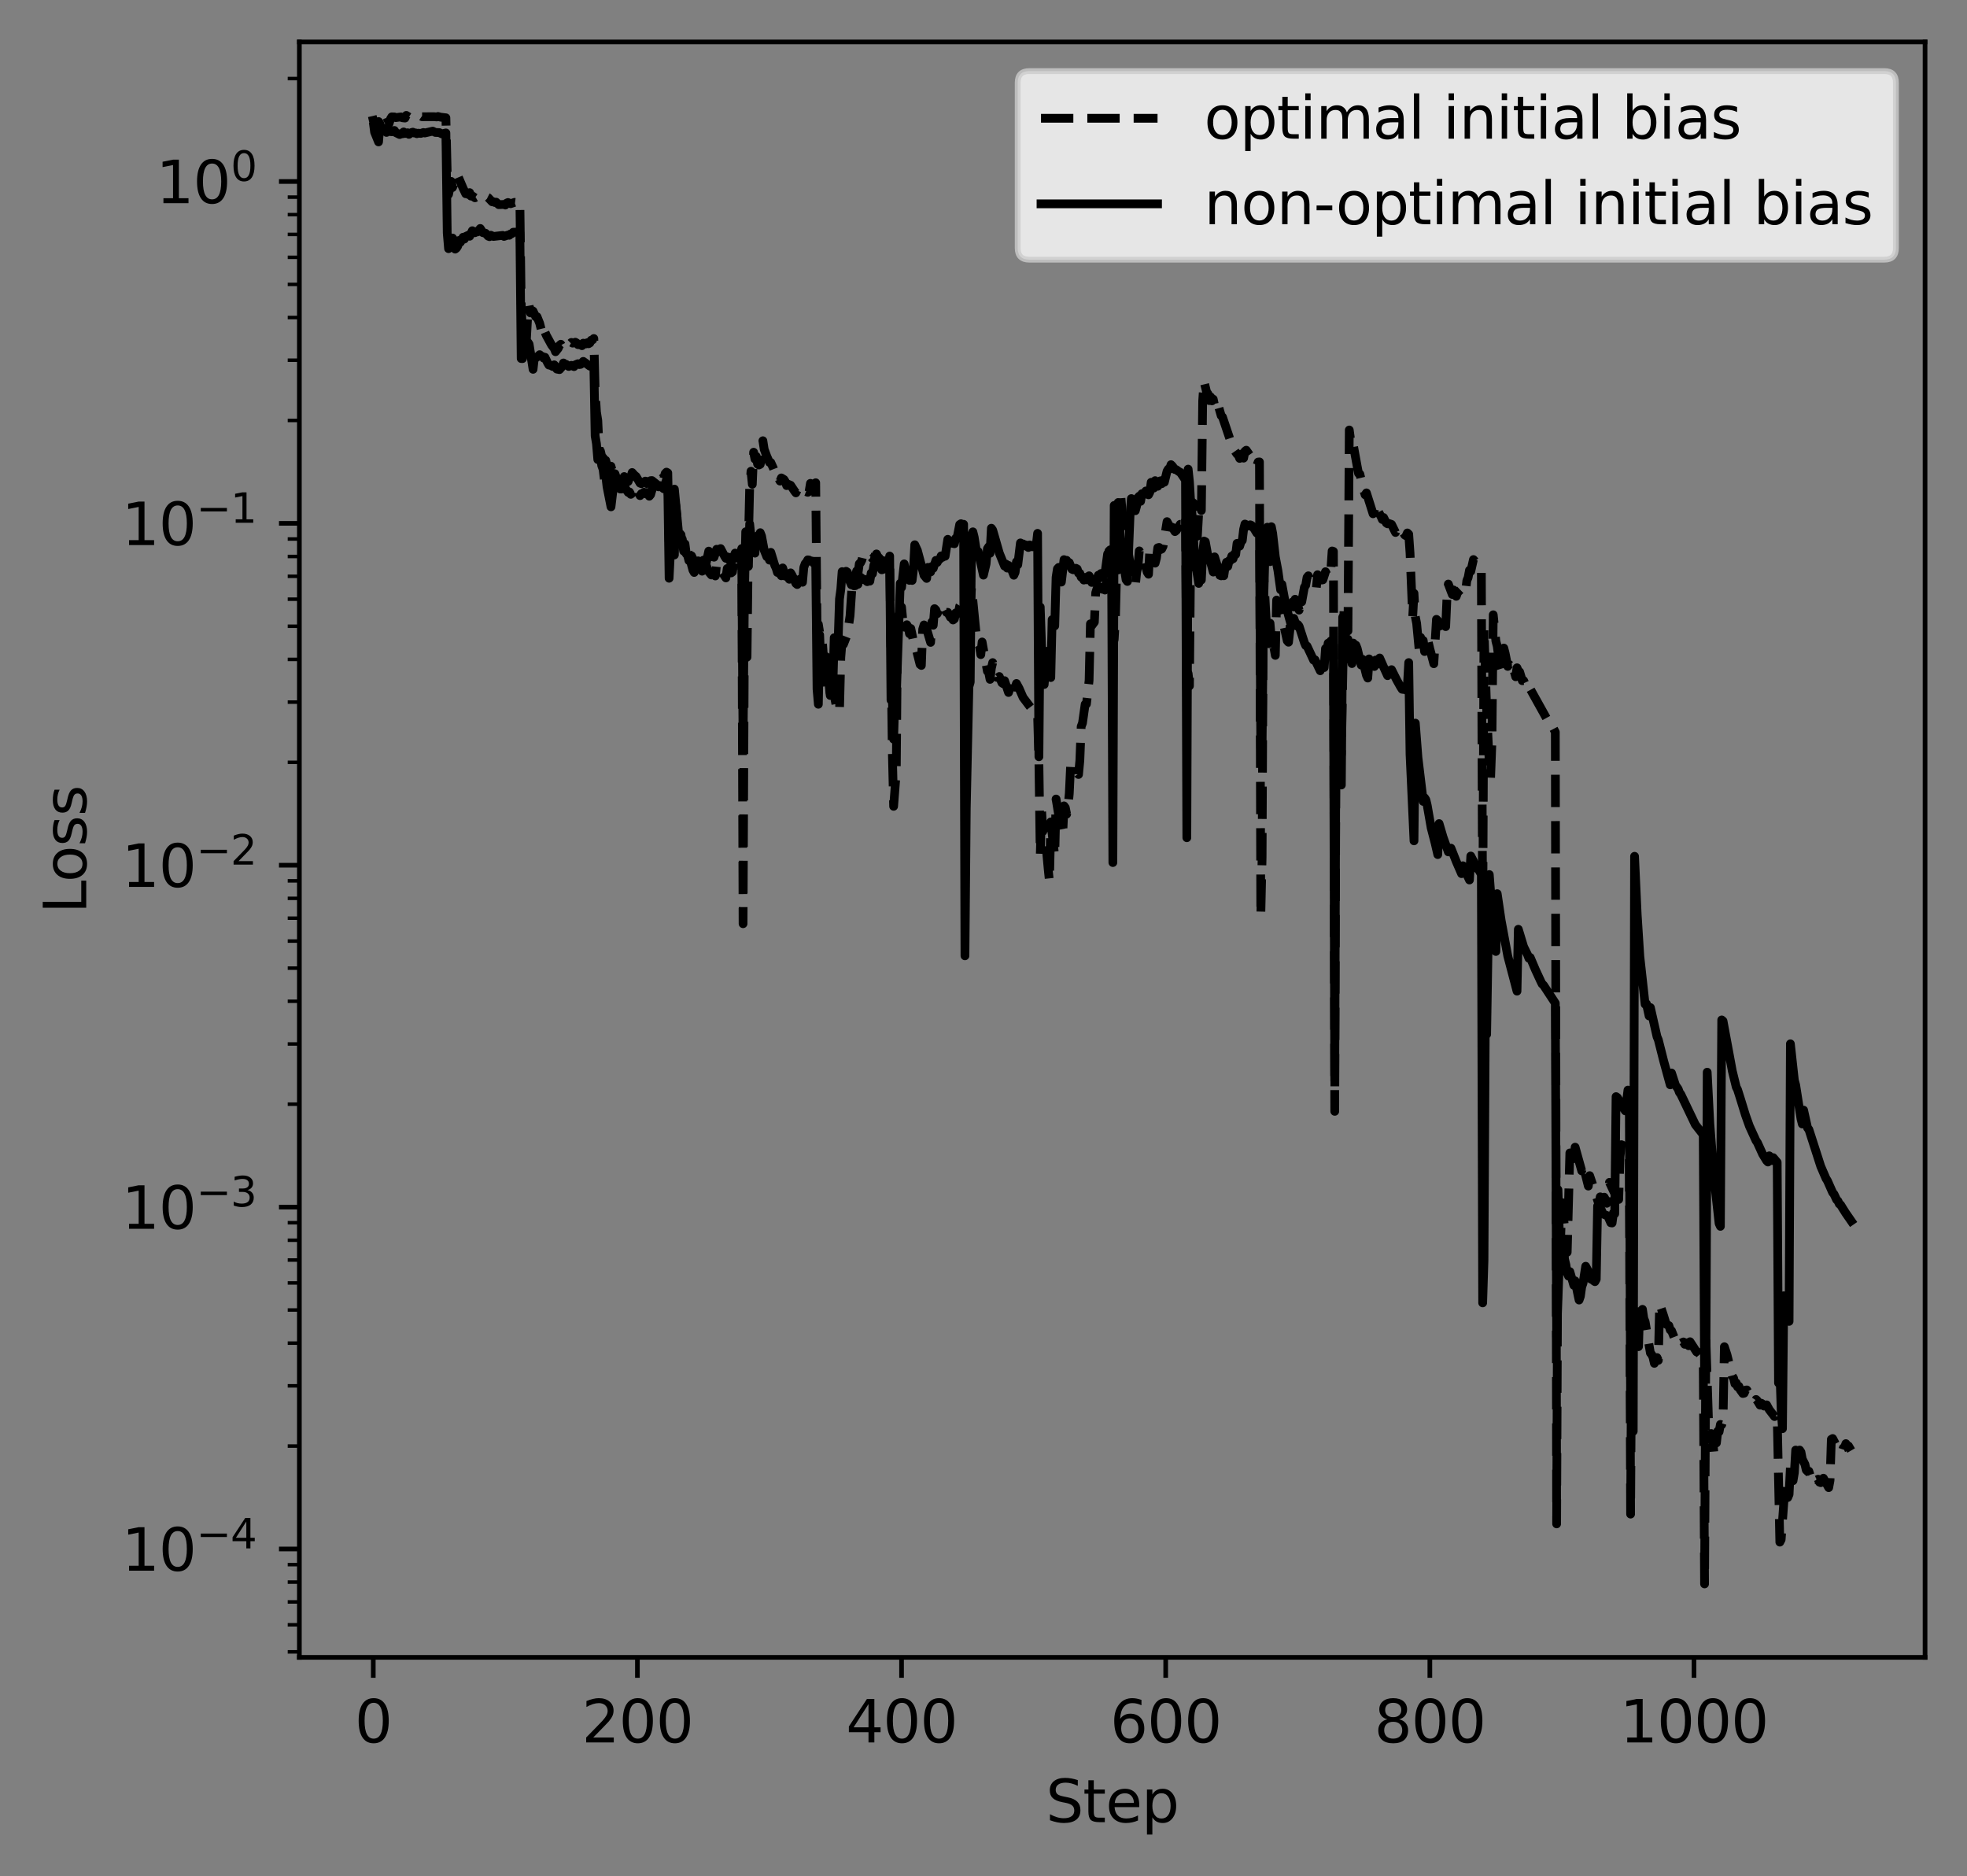 <?xml version="1.0" encoding="utf-8" standalone="no"?>
<!DOCTYPE svg PUBLIC "-//W3C//DTD SVG 1.1//EN"
  "http://www.w3.org/Graphics/SVG/1.1/DTD/svg11.dtd">
<svg xmlns:xlink="http://www.w3.org/1999/xlink" width="337.578pt" height="321.956pt" viewBox="0 0 337.578 321.956" xmlns="http://www.w3.org/2000/svg" version="1.1">
 <rect x="0" y="0" width="337.578" height="321.956" fill="#808080" stroke="none"/>
 <defs>
  <style type="text/css">*{stroke-linejoin: round; stroke-linecap: butt}</style>
 </defs>
 <g id="figure_1">
  <g id="patch_1">
   <path d="M 0 321.956 
L 337.578 321.956 
L 337.578 0 
L 0 0 
L 0 321.956 
z
" style="fill: none"/>
  </g>
  <g id="axes_1">
   <g id="patch_2">
    <path d="M 51.378 284.4 
L 330.378 284.4 
L 330.378 7.2 
L 51.378 7.2 
L 51.378 284.4 
z
" style="fill: none"/>
   </g>
   <g id="matplotlib.axis_1">
    <g id="xtick_1">
     <g id="line2d_1">
      <defs>
       <path id="m4191c66d26" d="M 0 0 
L 0 3.5 
" style="stroke: #000000; stroke-width: 0.8"/>
      </defs>
      <g>
       <use xlink:href="#m4191c66d26" x="64.06" y="284.4" style="stroke: #000000; stroke-width: 0.8"/>
      </g>
     </g>
     <g id="text_1">
      <!-- 0 -->
      <g transform="translate(60.879 298.998) scale(0.1 -0.1)">
       <defs>
        <path id="DejaVuSans-30" d="M 2034 4250 
Q 1547 4250 1301 3770 
Q 1056 3291 1056 2328 
Q 1056 1369 1301 889 
Q 1547 409 2034 409 
Q 2525 409 2770 889 
Q 3016 1369 3016 2328 
Q 3016 3291 2770 3770 
Q 2525 4250 2034 4250 
z
M 2034 4750 
Q 2819 4750 3233 4129 
Q 3647 3509 3647 2328 
Q 3647 1150 3233 529 
Q 2819 -91 2034 -91 
Q 1250 -91 836 529 
Q 422 1150 422 2328 
Q 422 3509 836 4129 
Q 1250 4750 2034 4750 
z
" transform="scale(0.016)"/>
       </defs>
       <use xlink:href="#DejaVuSans-30"/>
      </g>
     </g>
    </g>
    <g id="xtick_2">
     <g id="line2d_2">
      <g>
       <use xlink:href="#m4191c66d26" x="109.393" y="284.4" style="stroke: #000000; stroke-width: 0.8"/>
      </g>
     </g>
     <g id="text_2">
      <!-- 200 -->
      <g transform="translate(99.849 298.998) scale(0.1 -0.1)">
       <defs>
        <path id="DejaVuSans-32" d="M 1228 531 
L 3431 531 
L 3431 0 
L 469 0 
L 469 531 
Q 828 903 1448 1529 
Q 2069 2156 2228 2338 
Q 2531 2678 2651 2914 
Q 2772 3150 2772 3378 
Q 2772 3750 2511 3984 
Q 2250 4219 1831 4219 
Q 1534 4219 1204 4116 
Q 875 4013 500 3803 
L 500 4441 
Q 881 4594 1212 4672 
Q 1544 4750 1819 4750 
Q 2544 4750 2975 4387 
Q 3406 4025 3406 3419 
Q 3406 3131 3298 2873 
Q 3191 2616 2906 2266 
Q 2828 2175 2409 1742 
Q 1991 1309 1228 531 
z
" transform="scale(0.016)"/>
       </defs>
       <use xlink:href="#DejaVuSans-32"/>
       <use xlink:href="#DejaVuSans-30" x="63.623"/>
       <use xlink:href="#DejaVuSans-30" x="127.246"/>
      </g>
     </g>
    </g>
    <g id="xtick_3">
     <g id="line2d_3">
      <g>
       <use xlink:href="#m4191c66d26" x="154.725" y="284.4" style="stroke: #000000; stroke-width: 0.8"/>
      </g>
     </g>
     <g id="text_3">
      <!-- 400 -->
      <g transform="translate(145.182 298.998) scale(0.1 -0.1)">
       <defs>
        <path id="DejaVuSans-34" d="M 2419 4116 
L 825 1625 
L 2419 1625 
L 2419 4116 
z
M 2253 4666 
L 3047 4666 
L 3047 1625 
L 3713 1625 
L 3713 1100 
L 3047 1100 
L 3047 0 
L 2419 0 
L 2419 1100 
L 313 1100 
L 313 1709 
L 2253 4666 
z
" transform="scale(0.016)"/>
       </defs>
       <use xlink:href="#DejaVuSans-34"/>
       <use xlink:href="#DejaVuSans-30" x="63.623"/>
       <use xlink:href="#DejaVuSans-30" x="127.246"/>
      </g>
     </g>
    </g>
    <g id="xtick_4">
     <g id="line2d_4">
      <g>
       <use xlink:href="#m4191c66d26" x="200.058" y="284.4" style="stroke: #000000; stroke-width: 0.8"/>
      </g>
     </g>
     <g id="text_4">
      <!-- 600 -->
      <g transform="translate(190.514 298.998) scale(0.1 -0.1)">
       <defs>
        <path id="DejaVuSans-36" d="M 2113 2584 
Q 1688 2584 1439 2293 
Q 1191 2003 1191 1497 
Q 1191 994 1439 701 
Q 1688 409 2113 409 
Q 2538 409 2786 701 
Q 3034 994 3034 1497 
Q 3034 2003 2786 2293 
Q 2538 2584 2113 2584 
z
M 3366 4563 
L 3366 3988 
Q 3128 4100 2886 4159 
Q 2644 4219 2406 4219 
Q 1781 4219 1451 3797 
Q 1122 3375 1075 2522 
Q 1259 2794 1537 2939 
Q 1816 3084 2150 3084 
Q 2853 3084 3261 2657 
Q 3669 2231 3669 1497 
Q 3669 778 3244 343 
Q 2819 -91 2113 -91 
Q 1303 -91 875 529 
Q 447 1150 447 2328 
Q 447 3434 972 4092 
Q 1497 4750 2381 4750 
Q 2619 4750 2861 4703 
Q 3103 4656 3366 4563 
z
" transform="scale(0.016)"/>
       </defs>
       <use xlink:href="#DejaVuSans-36"/>
       <use xlink:href="#DejaVuSans-30" x="63.623"/>
       <use xlink:href="#DejaVuSans-30" x="127.246"/>
      </g>
     </g>
    </g>
    <g id="xtick_5">
     <g id="line2d_5">
      <g>
       <use xlink:href="#m4191c66d26" x="245.391" y="284.4" style="stroke: #000000; stroke-width: 0.8"/>
      </g>
     </g>
     <g id="text_5">
      <!-- 800 -->
      <g transform="translate(235.847 298.998) scale(0.1 -0.1)">
       <defs>
        <path id="DejaVuSans-38" d="M 2034 2216 
Q 1584 2216 1326 1975 
Q 1069 1734 1069 1313 
Q 1069 891 1326 650 
Q 1584 409 2034 409 
Q 2484 409 2743 651 
Q 3003 894 3003 1313 
Q 3003 1734 2745 1975 
Q 2488 2216 2034 2216 
z
M 1403 2484 
Q 997 2584 770 2862 
Q 544 3141 544 3541 
Q 544 4100 942 4425 
Q 1341 4750 2034 4750 
Q 2731 4750 3128 4425 
Q 3525 4100 3525 3541 
Q 3525 3141 3298 2862 
Q 3072 2584 2669 2484 
Q 3125 2378 3379 2068 
Q 3634 1759 3634 1313 
Q 3634 634 3220 271 
Q 2806 -91 2034 -91 
Q 1263 -91 848 271 
Q 434 634 434 1313 
Q 434 1759 690 2068 
Q 947 2378 1403 2484 
z
M 1172 3481 
Q 1172 3119 1398 2916 
Q 1625 2713 2034 2713 
Q 2441 2713 2670 2916 
Q 2900 3119 2900 3481 
Q 2900 3844 2670 4047 
Q 2441 4250 2034 4250 
Q 1625 4250 1398 4047 
Q 1172 3844 1172 3481 
z
" transform="scale(0.016)"/>
       </defs>
       <use xlink:href="#DejaVuSans-38"/>
       <use xlink:href="#DejaVuSans-30" x="63.623"/>
       <use xlink:href="#DejaVuSans-30" x="127.246"/>
      </g>
     </g>
    </g>
    <g id="xtick_6">
     <g id="line2d_6">
      <g>
       <use xlink:href="#m4191c66d26" x="290.723" y="284.4" style="stroke: #000000; stroke-width: 0.8"/>
      </g>
     </g>
     <g id="text_6">
      <!-- 1000 -->
      <g transform="translate(277.998 298.998) scale(0.1 -0.1)">
       <defs>
        <path id="DejaVuSans-31" d="M 794 531 
L 1825 531 
L 1825 4091 
L 703 3866 
L 703 4441 
L 1819 4666 
L 2450 4666 
L 2450 531 
L 3481 531 
L 3481 0 
L 794 0 
L 794 531 
z
" transform="scale(0.016)"/>
       </defs>
       <use xlink:href="#DejaVuSans-31"/>
       <use xlink:href="#DejaVuSans-30" x="63.623"/>
       <use xlink:href="#DejaVuSans-30" x="127.246"/>
       <use xlink:href="#DejaVuSans-30" x="190.869"/>
      </g>
     </g>
    </g>
    <g id="text_7">
     <!-- Step -->
     <g transform="translate(179.493 312.677) scale(0.1 -0.1)">
      <defs>
       <path id="DejaVuSans-53" d="M 3425 4513 
L 3425 3897 
Q 3066 4069 2747 4153 
Q 2428 4238 2131 4238 
Q 1616 4238 1336 4038 
Q 1056 3838 1056 3469 
Q 1056 3159 1242 3001 
Q 1428 2844 1947 2747 
L 2328 2669 
Q 3034 2534 3370 2195 
Q 3706 1856 3706 1288 
Q 3706 609 3251 259 
Q 2797 -91 1919 -91 
Q 1588 -91 1214 -16 
Q 841 59 441 206 
L 441 856 
Q 825 641 1194 531 
Q 1563 422 1919 422 
Q 2459 422 2753 634 
Q 3047 847 3047 1241 
Q 3047 1584 2836 1778 
Q 2625 1972 2144 2069 
L 1759 2144 
Q 1053 2284 737 2584 
Q 422 2884 422 3419 
Q 422 4038 858 4394 
Q 1294 4750 2059 4750 
Q 2388 4750 2728 4690 
Q 3069 4631 3425 4513 
z
" transform="scale(0.016)"/>
       <path id="DejaVuSans-74" d="M 1172 4494 
L 1172 3500 
L 2356 3500 
L 2356 3053 
L 1172 3053 
L 1172 1153 
Q 1172 725 1289 603 
Q 1406 481 1766 481 
L 2356 481 
L 2356 0 
L 1766 0 
Q 1100 0 847 248 
Q 594 497 594 1153 
L 594 3053 
L 172 3053 
L 172 3500 
L 594 3500 
L 594 4494 
L 1172 4494 
z
" transform="scale(0.016)"/>
       <path id="DejaVuSans-65" d="M 3597 1894 
L 3597 1613 
L 953 1613 
Q 991 1019 1311 708 
Q 1631 397 2203 397 
Q 2534 397 2845 478 
Q 3156 559 3463 722 
L 3463 178 
Q 3153 47 2828 -22 
Q 2503 -91 2169 -91 
Q 1331 -91 842 396 
Q 353 884 353 1716 
Q 353 2575 817 3079 
Q 1281 3584 2069 3584 
Q 2775 3584 3186 3129 
Q 3597 2675 3597 1894 
z
M 3022 2063 
Q 3016 2534 2758 2815 
Q 2500 3097 2075 3097 
Q 1594 3097 1305 2825 
Q 1016 2553 972 2059 
L 3022 2063 
z
" transform="scale(0.016)"/>
       <path id="DejaVuSans-70" d="M 1159 525 
L 1159 -1331 
L 581 -1331 
L 581 3500 
L 1159 3500 
L 1159 2969 
Q 1341 3281 1617 3432 
Q 1894 3584 2278 3584 
Q 2916 3584 3314 3078 
Q 3713 2572 3713 1747 
Q 3713 922 3314 415 
Q 2916 -91 2278 -91 
Q 1894 -91 1617 61 
Q 1341 213 1159 525 
z
M 3116 1747 
Q 3116 2381 2855 2742 
Q 2594 3103 2138 3103 
Q 1681 3103 1420 2742 
Q 1159 2381 1159 1747 
Q 1159 1113 1420 752 
Q 1681 391 2138 391 
Q 2594 391 2855 752 
Q 3116 1113 3116 1747 
z
" transform="scale(0.016)"/>
      </defs>
      <use xlink:href="#DejaVuSans-53"/>
      <use xlink:href="#DejaVuSans-74" x="63.477"/>
      <use xlink:href="#DejaVuSans-65" x="102.686"/>
      <use xlink:href="#DejaVuSans-70" x="164.209"/>
     </g>
    </g>
   </g>
   <g id="matplotlib.axis_2">
    <g id="ytick_1">
     <g id="line2d_7">
      <defs>
       <path id="mb813595969" d="M 0 0 
L -3.5 0 
" style="stroke: #000000; stroke-width: 0.8"/>
      </defs>
      <g>
       <use xlink:href="#mb813595969" x="51.378" y="265.796" style="stroke: #000000; stroke-width: 0.8"/>
      </g>
     </g>
     <g id="text_8">
      <!-- $\mathdefault{10^{-4}}$ -->
      <g transform="translate(20.878 269.595) scale(0.1 -0.1)">
       <defs>
        <path id="DejaVuSans-2212" d="M 678 2272 
L 4684 2272 
L 4684 1741 
L 678 1741 
L 678 2272 
z
" transform="scale(0.016)"/>
       </defs>
       <use xlink:href="#DejaVuSans-31" transform="translate(0 0.684)"/>
       <use xlink:href="#DejaVuSans-30" transform="translate(63.623 0.684)"/>
       <use xlink:href="#DejaVuSans-2212" transform="translate(128.203 38.966) scale(0.7)"/>
       <use xlink:href="#DejaVuSans-34" transform="translate(186.855 38.966) scale(0.7)"/>
      </g>
     </g>
    </g>
    <g id="ytick_2">
     <g id="line2d_8">
      <g>
       <use xlink:href="#mb813595969" x="51.378" y="207.132" style="stroke: #000000; stroke-width: 0.8"/>
      </g>
     </g>
     <g id="text_9">
      <!-- $\mathdefault{10^{-3}}$ -->
      <g transform="translate(20.878 210.931) scale(0.1 -0.1)">
       <defs>
        <path id="DejaVuSans-33" d="M 2597 2516 
Q 3050 2419 3304 2112 
Q 3559 1806 3559 1356 
Q 3559 666 3084 287 
Q 2609 -91 1734 -91 
Q 1441 -91 1130 -33 
Q 819 25 488 141 
L 488 750 
Q 750 597 1062 519 
Q 1375 441 1716 441 
Q 2309 441 2620 675 
Q 2931 909 2931 1356 
Q 2931 1769 2642 2001 
Q 2353 2234 1838 2234 
L 1294 2234 
L 1294 2753 
L 1863 2753 
Q 2328 2753 2575 2939 
Q 2822 3125 2822 3475 
Q 2822 3834 2567 4026 
Q 2313 4219 1838 4219 
Q 1578 4219 1281 4162 
Q 984 4106 628 3988 
L 628 4550 
Q 988 4650 1302 4700 
Q 1616 4750 1894 4750 
Q 2613 4750 3031 4423 
Q 3450 4097 3450 3541 
Q 3450 3153 3228 2886 
Q 3006 2619 2597 2516 
z
" transform="scale(0.016)"/>
       </defs>
       <use xlink:href="#DejaVuSans-31" transform="translate(0 0.766)"/>
       <use xlink:href="#DejaVuSans-30" transform="translate(63.623 0.766)"/>
       <use xlink:href="#DejaVuSans-2212" transform="translate(128.203 39.047) scale(0.7)"/>
       <use xlink:href="#DejaVuSans-33" transform="translate(186.855 39.047) scale(0.7)"/>
      </g>
     </g>
    </g>
    <g id="ytick_3">
     <g id="line2d_9">
      <g>
       <use xlink:href="#mb813595969" x="51.378" y="148.468" style="stroke: #000000; stroke-width: 0.8"/>
      </g>
     </g>
     <g id="text_10">
      <!-- $\mathdefault{10^{-2}}$ -->
      <g transform="translate(20.878 152.267) scale(0.1 -0.1)">
       <use xlink:href="#DejaVuSans-31" transform="translate(0 0.766)"/>
       <use xlink:href="#DejaVuSans-30" transform="translate(63.623 0.766)"/>
       <use xlink:href="#DejaVuSans-2212" transform="translate(128.203 39.047) scale(0.7)"/>
       <use xlink:href="#DejaVuSans-32" transform="translate(186.855 39.047) scale(0.7)"/>
      </g>
     </g>
    </g>
    <g id="ytick_4">
     <g id="line2d_10">
      <g>
       <use xlink:href="#mb813595969" x="51.378" y="89.804" style="stroke: #000000; stroke-width: 0.8"/>
      </g>
     </g>
     <g id="text_11">
      <!-- $\mathdefault{10^{-1}}$ -->
      <g transform="translate(20.878 93.603) scale(0.1 -0.1)">
       <use xlink:href="#DejaVuSans-31" transform="translate(0 0.684)"/>
       <use xlink:href="#DejaVuSans-30" transform="translate(63.623 0.684)"/>
       <use xlink:href="#DejaVuSans-2212" transform="translate(128.203 38.966) scale(0.7)"/>
       <use xlink:href="#DejaVuSans-31" transform="translate(186.855 38.966) scale(0.7)"/>
      </g>
     </g>
    </g>
    <g id="ytick_5">
     <g id="line2d_11">
      <g>
       <use xlink:href="#mb813595969" x="51.378" y="31.141" style="stroke: #000000; stroke-width: 0.8"/>
      </g>
     </g>
     <g id="text_12">
      <!-- $\mathdefault{10^{0}}$ -->
      <g transform="translate(26.778 34.94) scale(0.1 -0.1)">
       <use xlink:href="#DejaVuSans-31" transform="translate(0 0.766)"/>
       <use xlink:href="#DejaVuSans-30" transform="translate(63.623 0.766)"/>
       <use xlink:href="#DejaVuSans-30" transform="translate(128.203 39.047) scale(0.7)"/>
      </g>
     </g>
    </g>
    <g id="ytick_6">
     <g id="line2d_12">
      <defs>
       <path id="m50af802cb0" d="M 0 0 
L -2 0 
" style="stroke: #000000; stroke-width: 0.6"/>
      </defs>
      <g>
       <use xlink:href="#m50af802cb0" x="51.378" y="283.455" style="stroke: #000000; stroke-width: 0.6"/>
      </g>
     </g>
    </g>
    <g id="ytick_7">
     <g id="line2d_13">
      <g>
       <use xlink:href="#m50af802cb0" x="51.378" y="278.81" style="stroke: #000000; stroke-width: 0.6"/>
      </g>
     </g>
    </g>
    <g id="ytick_8">
     <g id="line2d_14">
      <g>
       <use xlink:href="#m50af802cb0" x="51.378" y="274.883" style="stroke: #000000; stroke-width: 0.6"/>
      </g>
     </g>
    </g>
    <g id="ytick_9">
     <g id="line2d_15">
      <g>
       <use xlink:href="#m50af802cb0" x="51.378" y="271.481" style="stroke: #000000; stroke-width: 0.6"/>
      </g>
     </g>
    </g>
    <g id="ytick_10">
     <g id="line2d_16">
      <g>
       <use xlink:href="#m50af802cb0" x="51.378" y="268.48" style="stroke: #000000; stroke-width: 0.6"/>
      </g>
     </g>
    </g>
    <g id="ytick_11">
     <g id="line2d_17">
      <g>
       <use xlink:href="#m50af802cb0" x="51.378" y="248.136" style="stroke: #000000; stroke-width: 0.6"/>
      </g>
     </g>
    </g>
    <g id="ytick_12">
     <g id="line2d_18">
      <g>
       <use xlink:href="#m50af802cb0" x="51.378" y="237.806" style="stroke: #000000; stroke-width: 0.6"/>
      </g>
     </g>
    </g>
    <g id="ytick_13">
     <g id="line2d_19">
      <g>
       <use xlink:href="#m50af802cb0" x="51.378" y="230.476" style="stroke: #000000; stroke-width: 0.6"/>
      </g>
     </g>
    </g>
    <g id="ytick_14">
     <g id="line2d_20">
      <g>
       <use xlink:href="#m50af802cb0" x="51.378" y="224.791" style="stroke: #000000; stroke-width: 0.6"/>
      </g>
     </g>
    </g>
    <g id="ytick_15">
     <g id="line2d_21">
      <g>
       <use xlink:href="#m50af802cb0" x="51.378" y="220.146" style="stroke: #000000; stroke-width: 0.6"/>
      </g>
     </g>
    </g>
    <g id="ytick_16">
     <g id="line2d_22">
      <g>
       <use xlink:href="#m50af802cb0" x="51.378" y="216.219" style="stroke: #000000; stroke-width: 0.6"/>
      </g>
     </g>
    </g>
    <g id="ytick_17">
     <g id="line2d_23">
      <g>
       <use xlink:href="#m50af802cb0" x="51.378" y="212.817" style="stroke: #000000; stroke-width: 0.6"/>
      </g>
     </g>
    </g>
    <g id="ytick_18">
     <g id="line2d_24">
      <g>
       <use xlink:href="#m50af802cb0" x="51.378" y="209.816" style="stroke: #000000; stroke-width: 0.6"/>
      </g>
     </g>
    </g>
    <g id="ytick_19">
     <g id="line2d_25">
      <g>
       <use xlink:href="#m50af802cb0" x="51.378" y="189.472" style="stroke: #000000; stroke-width: 0.6"/>
      </g>
     </g>
    </g>
    <g id="ytick_20">
     <g id="line2d_26">
      <g>
       <use xlink:href="#m50af802cb0" x="51.378" y="179.142" style="stroke: #000000; stroke-width: 0.6"/>
      </g>
     </g>
    </g>
    <g id="ytick_21">
     <g id="line2d_27">
      <g>
       <use xlink:href="#m50af802cb0" x="51.378" y="171.813" style="stroke: #000000; stroke-width: 0.6"/>
      </g>
     </g>
    </g>
    <g id="ytick_22">
     <g id="line2d_28">
      <g>
       <use xlink:href="#m50af802cb0" x="51.378" y="166.128" style="stroke: #000000; stroke-width: 0.6"/>
      </g>
     </g>
    </g>
    <g id="ytick_23">
     <g id="line2d_29">
      <g>
       <use xlink:href="#m50af802cb0" x="51.378" y="161.483" style="stroke: #000000; stroke-width: 0.6"/>
      </g>
     </g>
    </g>
    <g id="ytick_24">
     <g id="line2d_30">
      <g>
       <use xlink:href="#m50af802cb0" x="51.378" y="157.555" style="stroke: #000000; stroke-width: 0.6"/>
      </g>
     </g>
    </g>
    <g id="ytick_25">
     <g id="line2d_31">
      <g>
       <use xlink:href="#m50af802cb0" x="51.378" y="154.153" style="stroke: #000000; stroke-width: 0.6"/>
      </g>
     </g>
    </g>
    <g id="ytick_26">
     <g id="line2d_32">
      <g>
       <use xlink:href="#m50af802cb0" x="51.378" y="151.152" style="stroke: #000000; stroke-width: 0.6"/>
      </g>
     </g>
    </g>
    <g id="ytick_27">
     <g id="line2d_33">
      <g>
       <use xlink:href="#m50af802cb0" x="51.378" y="130.808" style="stroke: #000000; stroke-width: 0.6"/>
      </g>
     </g>
    </g>
    <g id="ytick_28">
     <g id="line2d_34">
      <g>
       <use xlink:href="#m50af802cb0" x="51.378" y="120.478" style="stroke: #000000; stroke-width: 0.6"/>
      </g>
     </g>
    </g>
    <g id="ytick_29">
     <g id="line2d_35">
      <g>
       <use xlink:href="#m50af802cb0" x="51.378" y="113.149" style="stroke: #000000; stroke-width: 0.6"/>
      </g>
     </g>
    </g>
    <g id="ytick_30">
     <g id="line2d_36">
      <g>
       <use xlink:href="#m50af802cb0" x="51.378" y="107.464" style="stroke: #000000; stroke-width: 0.6"/>
      </g>
     </g>
    </g>
    <g id="ytick_31">
     <g id="line2d_37">
      <g>
       <use xlink:href="#m50af802cb0" x="51.378" y="102.819" style="stroke: #000000; stroke-width: 0.6"/>
      </g>
     </g>
    </g>
    <g id="ytick_32">
     <g id="line2d_38">
      <g>
       <use xlink:href="#m50af802cb0" x="51.378" y="98.891" style="stroke: #000000; stroke-width: 0.6"/>
      </g>
     </g>
    </g>
    <g id="ytick_33">
     <g id="line2d_39">
      <g>
       <use xlink:href="#m50af802cb0" x="51.378" y="95.489" style="stroke: #000000; stroke-width: 0.6"/>
      </g>
     </g>
    </g>
    <g id="ytick_34">
     <g id="line2d_40">
      <g>
       <use xlink:href="#m50af802cb0" x="51.378" y="92.489" style="stroke: #000000; stroke-width: 0.6"/>
      </g>
     </g>
    </g>
    <g id="ytick_35">
     <g id="line2d_41">
      <g>
       <use xlink:href="#m50af802cb0" x="51.378" y="72.145" style="stroke: #000000; stroke-width: 0.6"/>
      </g>
     </g>
    </g>
    <g id="ytick_36">
     <g id="line2d_42">
      <g>
       <use xlink:href="#m50af802cb0" x="51.378" y="61.815" style="stroke: #000000; stroke-width: 0.6"/>
      </g>
     </g>
    </g>
    <g id="ytick_37">
     <g id="line2d_43">
      <g>
       <use xlink:href="#m50af802cb0" x="51.378" y="54.485" style="stroke: #000000; stroke-width: 0.6"/>
      </g>
     </g>
    </g>
    <g id="ytick_38">
     <g id="line2d_44">
      <g>
       <use xlink:href="#m50af802cb0" x="51.378" y="48.8" style="stroke: #000000; stroke-width: 0.6"/>
      </g>
     </g>
    </g>
    <g id="ytick_39">
     <g id="line2d_45">
      <g>
       <use xlink:href="#m50af802cb0" x="51.378" y="44.155" style="stroke: #000000; stroke-width: 0.6"/>
      </g>
     </g>
    </g>
    <g id="ytick_40">
     <g id="line2d_46">
      <g>
       <use xlink:href="#m50af802cb0" x="51.378" y="40.228" style="stroke: #000000; stroke-width: 0.6"/>
      </g>
     </g>
    </g>
    <g id="ytick_41">
     <g id="line2d_47">
      <g>
       <use xlink:href="#m50af802cb0" x="51.378" y="36.826" style="stroke: #000000; stroke-width: 0.6"/>
      </g>
     </g>
    </g>
    <g id="ytick_42">
     <g id="line2d_48">
      <g>
       <use xlink:href="#m50af802cb0" x="51.378" y="33.825" style="stroke: #000000; stroke-width: 0.6"/>
      </g>
     </g>
    </g>
    <g id="ytick_43">
     <g id="line2d_49">
      <g>
       <use xlink:href="#m50af802cb0" x="51.378" y="13.481" style="stroke: #000000; stroke-width: 0.6"/>
      </g>
     </g>
    </g>
    <g id="text_13">
     <!-- Loss -->
     <g transform="translate(14.798 156.767) rotate(-90) scale(0.1 -0.1)">
      <defs>
       <path id="DejaVuSans-4c" d="M 628 4666 
L 1259 4666 
L 1259 531 
L 3531 531 
L 3531 0 
L 628 0 
L 628 4666 
z
" transform="scale(0.016)"/>
       <path id="DejaVuSans-6f" d="M 1959 3097 
Q 1497 3097 1228 2736 
Q 959 2375 959 1747 
Q 959 1119 1226 758 
Q 1494 397 1959 397 
Q 2419 397 2687 759 
Q 2956 1122 2956 1747 
Q 2956 2369 2687 2733 
Q 2419 3097 1959 3097 
z
M 1959 3584 
Q 2709 3584 3137 3096 
Q 3566 2609 3566 1747 
Q 3566 888 3137 398 
Q 2709 -91 1959 -91 
Q 1206 -91 779 398 
Q 353 888 353 1747 
Q 353 2609 779 3096 
Q 1206 3584 1959 3584 
z
" transform="scale(0.016)"/>
       <path id="DejaVuSans-73" d="M 2834 3397 
L 2834 2853 
Q 2591 2978 2328 3040 
Q 2066 3103 1784 3103 
Q 1356 3103 1142 2972 
Q 928 2841 928 2578 
Q 928 2378 1081 2264 
Q 1234 2150 1697 2047 
L 1894 2003 
Q 2506 1872 2764 1633 
Q 3022 1394 3022 966 
Q 3022 478 2636 193 
Q 2250 -91 1575 -91 
Q 1294 -91 989 -36 
Q 684 19 347 128 
L 347 722 
Q 666 556 975 473 
Q 1284 391 1588 391 
Q 1994 391 2212 530 
Q 2431 669 2431 922 
Q 2431 1156 2273 1281 
Q 2116 1406 1581 1522 
L 1381 1569 
Q 847 1681 609 1914 
Q 372 2147 372 2553 
Q 372 3047 722 3315 
Q 1072 3584 1716 3584 
Q 2034 3584 2315 3537 
Q 2597 3491 2834 3397 
z
" transform="scale(0.016)"/>
      </defs>
      <use xlink:href="#DejaVuSans-4c"/>
      <use xlink:href="#DejaVuSans-6f" x="53.963"/>
      <use xlink:href="#DejaVuSans-73" x="115.145"/>
      <use xlink:href="#DejaVuSans-73" x="167.244"/>
     </g>
    </g>
   </g>
   <g id="line2d_50">
    <path d="M 64.06 20.975 
L 64.287 22.673 
L 64.967 24.352 
L 65.193 21.539 
L 65.42 20.807 
L 65.873 21.263 
L 66.327 21.018 
L 66.553 21.254 
L 66.78 21.191 
L 67.007 20.419 
L 67.233 20.052 
L 67.687 20.067 
L 67.913 20.181 
L 68.82 20.06 
L 69.047 20.202 
L 69.5 20.256 
L 69.727 19.8 
L 70.18 20.087 
L 70.633 20.178 
L 70.86 19.898 
L 71.087 19.852 
L 71.313 20.012 
L 72.22 19.876 
L 72.446 20.033 
L 74.486 20.022 
L 74.94 20.069 
L 75.166 19.986 
L 75.62 20.105 
L 76.526 20.212 
L 76.753 29.876 
L 76.98 33.352 
L 77.433 31.125 
L 77.66 32.178 
L 77.886 31.656 
L 78.113 31.575 
L 78.34 29.895 
L 78.566 30.156 
L 79.473 32.292 
L 79.926 33.249 
L 80.153 33.216 
L 80.38 33.371 
L 80.606 33.057 
L 80.833 33.653 
L 81.06 33.621 
L 81.513 33.94 
L 81.74 33.811 
L 81.966 33.887 
L 82.193 33.612 
L 82.42 33.577 
L 82.646 33.752 
L 82.873 33.559 
L 83.1 33.717 
L 83.553 33.795 
L 83.78 33.909 
L 84.46 34.625 
L 84.686 34.618 
L 84.913 34.745 
L 85.14 34.686 
L 85.593 35.119 
L 86.5 35.078 
L 86.726 35.185 
L 86.953 34.852 
L 87.18 34.752 
L 87.633 34.955 
L 88.313 34.721 
L 88.993 34.804 
L 89.22 34.564 
L 89.446 51.932 
L 89.673 57.501 
L 89.9 55.448 
L 90.126 56.408 
L 90.353 58.035 
L 90.58 53.854 
L 90.806 52.44 
L 91.033 53.696 
L 91.26 53.25 
L 91.486 53.381 
L 91.94 54.362 
L 92.166 54.341 
L 92.62 55.475 
L 93.073 57.309 
L 93.3 56.459 
L 93.753 57.537 
L 94.66 59.198 
L 95.113 59.791 
L 95.339 60.355 
L 95.793 59.779 
L 96.019 59.268 
L 96.246 59.071 
L 96.699 59.888 
L 96.926 59.844 
L 98.059 58.76 
L 98.286 58.883 
L 98.739 58.719 
L 98.966 58.856 
L 99.193 59.138 
L 99.646 59.165 
L 99.873 59.316 
L 100.099 58.886 
L 100.553 59.015 
L 100.779 58.813 
L 101.006 58.987 
L 101.233 58.851 
L 101.459 58.382 
L 101.686 58.322 
L 101.913 58.087 
L 102.139 66.968 
L 102.366 70.71 
L 102.593 72.15 
L 102.819 76.882 
L 103.273 79.917 
L 103.499 80.518 
L 103.726 82.368 
L 103.953 78.991 
L 104.179 79.837 
L 104.406 81.356 
L 104.633 80.885 
L 104.859 79.996 
L 105.313 81.713 
L 105.539 82.534 
L 105.993 82.283 
L 106.219 82.515 
L 106.446 83.354 
L 106.673 82.672 
L 106.899 82.69 
L 107.126 83.04 
L 107.353 83.829 
L 107.806 84.499 
L 108.033 84.422 
L 108.259 84.825 
L 108.486 84.631 
L 108.713 83.692 
L 108.939 83.412 
L 109.166 83.941 
L 109.393 84.124 
L 109.846 85.049 
L 110.073 84.715 
L 110.299 84.718 
L 110.526 84.464 
L 110.753 84.73 
L 110.979 84.515 
L 111.433 85.152 
L 111.659 84.877 
L 112.339 82.557 
L 112.566 82.846 
L 112.793 82.223 
L 113.246 82.394 
L 113.473 82.325 
L 113.699 82.022 
L 113.926 82.098 
L 114.153 81.25 
L 114.379 81.017 
L 114.606 81.144 
L 114.833 93.062 
L 115.059 87.831 
L 115.286 87.876 
L 115.513 93.388 
L 115.739 95.235 
L 115.966 86.639 
L 116.419 90.918 
L 116.646 91.575 
L 116.873 93.131 
L 117.099 92.529 
L 117.326 94.563 
L 117.553 93.16 
L 117.779 94.537 
L 118.006 94.41 
L 118.912 97.825 
L 119.139 98.235 
L 119.366 97.393 
L 119.819 96.653 
L 120.046 97.036 
L 120.272 96.673 
L 120.499 97.209 
L 120.726 96.118 
L 120.952 96.298 
L 121.406 97.55 
L 121.632 98.119 
L 122.086 98.663 
L 122.312 98.428 
L 122.766 98.833 
L 122.992 96.721 
L 123.899 98.139 
L 124.579 99.167 
L 124.806 97.551 
L 125.259 98.242 
L 125.486 98.311 
L 125.712 98.135 
L 125.939 96.281 
L 126.392 97.006 
L 126.619 96.131 
L 126.846 96.018 
L 127.299 94.123 
L 127.526 158.51 
L 127.752 108.938 
L 127.979 112.538 
L 128.206 112.759 
L 128.432 93.38 
L 128.659 83.645 
L 128.886 80.859 
L 129.112 83.101 
L 129.339 77.599 
L 129.566 78.771 
L 129.792 78.312 
L 130.019 79.64 
L 130.246 79.797 
L 130.472 79.674 
L 130.699 78.47 
L 130.926 75.628 
L 131.152 77.103 
L 131.606 78.326 
L 132.059 79.347 
L 132.286 79.366 
L 132.739 80.382 
L 132.966 80.972 
L 133.192 81.893 
L 133.419 81.661 
L 133.872 82.552 
L 134.099 82.008 
L 134.552 82.285 
L 134.779 82.657 
L 135.006 83.33 
L 135.232 83.078 
L 135.686 83.262 
L 136.366 84.286 
L 136.592 84.571 
L 137.046 83.592 
L 137.272 83.706 
L 137.726 84.416 
L 137.952 84.217 
L 138.632 84.48 
L 138.859 84.337 
L 139.086 82.94 
L 139.312 83.226 
L 139.992 82.835 
L 140.219 107.369 
L 140.446 107.114 
L 140.672 108.547 
L 140.899 108.444 
L 141.126 109.988 
L 141.352 113.13 
L 141.805 114.871 
L 142.032 116.94 
L 142.259 117.701 
L 142.485 118.943 
L 142.712 117.473 
L 142.939 118.068 
L 143.619 121.684 
L 144.072 122.164 
L 144.299 112.793 
L 144.525 109.906 
L 144.752 110.568 
L 145.432 108.815 
L 145.885 105.669 
L 146.339 98.867 
L 146.565 99.389 
L 146.792 98.872 
L 147.019 97.975 
L 147.245 98.418 
L 147.472 96.735 
L 147.699 96.547 
L 147.925 96.081 
L 148.152 95.119 
L 148.605 95.624 
L 148.832 95.387 
L 149.059 95.708 
L 149.285 95.572 
L 149.512 95.615 
L 149.739 95.852 
L 149.965 95.62 
L 150.192 95.851 
L 150.419 95.052 
L 150.645 95.525 
L 150.872 95.723 
L 151.099 96.218 
L 151.325 96.289 
L 151.552 96.192 
L 152.005 96.904 
L 152.459 95.673 
L 152.685 95.953 
L 153.139 128.997 
L 153.365 138.363 
L 153.819 132.448 
L 154.045 105.766 
L 154.272 105.52 
L 154.499 105.077 
L 154.725 104.166 
L 154.952 106.557 
L 155.405 108.419 
L 155.632 107.202 
L 155.859 107.577 
L 156.085 108.745 
L 156.312 107.847 
L 156.992 111.111 
L 157.219 111.335 
L 157.899 114.014 
L 158.125 114.188 
L 158.352 107.98 
L 158.579 107.236 
L 158.805 107.748 
L 159.032 107.943 
L 159.712 110.234 
L 159.939 106.721 
L 160.165 107.292 
L 160.392 104.44 
L 160.619 104.668 
L 160.845 105.309 
L 161.299 104.194 
L 161.525 104.632 
L 161.752 104.156 
L 161.979 104.661 
L 162.205 104.618 
L 162.432 105.078 
L 162.659 105.075 
L 163.112 105.926 
L 163.339 105.965 
L 163.565 106.386 
L 163.792 106.206 
L 164.019 105.174 
L 164.245 105.076 
L 164.472 105.251 
L 164.698 103.998 
L 164.925 103.623 
L 165.378 103.968 
L 165.832 115.069 
L 166.058 102.407 
L 166.285 101.774 
L 166.512 104.547 
L 166.738 100.706 
L 167.645 109.994 
L 168.098 110.897 
L 168.325 112.331 
L 168.552 110.16 
L 169.458 115.183 
L 169.685 115.408 
L 169.912 116.58 
L 170.138 114.653 
L 170.365 113.698 
L 171.045 116.224 
L 171.272 116.276 
L 171.498 116.089 
L 171.952 117.174 
L 172.178 117.328 
L 172.405 116.8 
L 173.085 118.831 
L 173.312 118.144 
L 173.538 118.591 
L 173.992 117.285 
L 174.218 117.924 
L 174.445 117.282 
L 174.898 118.119 
L 175.578 119.677 
L 177.165 121.776 
L 177.618 122.038 
L 178.072 122.661 
L 178.298 130.88 
L 178.525 146.781 
L 178.752 138.923 
L 178.978 142.66 
L 179.205 141.666 
L 179.885 149.08 
L 180.112 151.261 
L 180.338 141.034 
L 181.018 146.928 
L 181.245 137.109 
L 181.698 139.894 
L 182.378 143.4 
L 182.605 138.283 
L 182.832 138.592 
L 183.058 139.711 
L 183.285 138.541 
L 183.512 136.149 
L 183.738 131.367 
L 183.965 131.833 
L 184.192 131.76 
L 184.418 132.106 
L 184.645 132.19 
L 185.098 132.9 
L 185.325 130.489 
L 185.552 124.66 
L 185.778 124.078 
L 186.232 120.852 
L 186.458 120.804 
L 186.912 116.768 
L 187.138 107.044 
L 187.365 107.353 
L 187.818 106.747 
L 188.045 101.715 
L 188.271 100.999 
L 188.498 100.779 
L 188.725 100.956 
L 188.951 100.788 
L 189.178 101.113 
L 189.405 100.866 
L 189.631 101.252 
L 190.085 98.619 
L 190.311 94.56 
L 190.538 94.345 
L 190.765 94.746 
L 190.991 110.623 
L 191.218 109.729 
L 191.445 105.66 
L 191.671 96.447 
L 191.898 97.8 
L 192.351 85.035 
L 192.805 90.807 
L 193.258 92.258 
L 193.711 95.253 
L 194.165 98.062 
L 194.391 99.384 
L 194.845 100.526 
L 195.071 98.233 
L 195.298 97.176 
L 195.525 94.533 
L 195.751 95.189 
L 195.978 95.128 
L 196.205 95.55 
L 196.885 98.185 
L 197.111 98.535 
L 197.338 94.136 
L 197.791 95.36 
L 198.245 96.634 
L 198.471 95.781 
L 198.698 93.991 
L 198.925 93.936 
L 199.151 94.317 
L 199.378 94.207 
L 199.605 93.744 
L 200.285 89.509 
L 200.738 90.316 
L 200.965 90.514 
L 201.191 90.478 
L 201.645 91.216 
L 201.871 91.038 
L 202.551 89.971 
L 202.778 89.978 
L 203.005 88.545 
L 203.231 88.598 
L 203.458 88.834 
L 203.685 119.22 
L 203.911 115.572 
L 204.138 117.698 
L 204.365 91.667 
L 204.591 86.164 
L 204.818 86.312 
L 205.271 90.697 
L 205.498 91.997 
L 205.725 87.908 
L 205.951 86.201 
L 206.178 87.594 
L 206.405 68.774 
L 206.631 65.46 
L 207.085 67.29 
L 207.311 67.574 
L 207.538 68.743 
L 207.765 68.099 
L 207.991 68.786 
L 208.218 68.5 
L 208.445 69.569 
L 208.671 69.066 
L 208.898 70.001 
L 209.125 69.752 
L 209.578 71.325 
L 209.805 71.559 
L 211.618 76.941 
L 212.298 77.921 
L 212.524 78.105 
L 212.751 78.663 
L 212.978 77.931 
L 213.431 78.616 
L 213.658 77.429 
L 213.884 77.254 
L 215.244 79.21 
L 215.698 79.915 
L 215.924 79.286 
L 216.151 79.261 
L 216.378 157.218 
L 216.604 147.076 
L 216.831 97.579 
L 217.284 106.109 
L 217.738 110.453 
L 217.964 106.933 
L 218.191 109.606 
L 218.644 111.184 
L 218.871 112.46 
L 219.098 102.969 
L 219.324 103.912 
L 219.778 104.687 
L 220.231 106.812 
L 220.911 109.952 
L 221.138 110.206 
L 221.364 108.153 
L 221.591 104.466 
L 221.818 103.3 
L 222.044 103.922 
L 222.271 102.827 
L 222.498 103.65 
L 222.724 103.872 
L 222.951 104.698 
L 223.178 102.557 
L 223.404 103.277 
L 223.858 100.769 
L 224.084 100.436 
L 224.311 99.093 
L 224.538 98.805 
L 224.991 99.666 
L 225.218 99.676 
L 225.671 100.65 
L 225.898 101.016 
L 226.124 98.617 
L 226.351 99.127 
L 226.804 99.534 
L 227.031 99.496 
L 227.484 98.101 
L 227.711 98.56 
L 227.938 98.649 
L 228.164 97.573 
L 228.391 97.899 
L 228.618 94.545 
L 228.844 94.619 
L 229.071 190.704 
L 229.298 120.27 
L 229.524 119.799 
L 229.751 126.369 
L 229.978 127.601 
L 230.204 129.466 
L 230.658 104.697 
L 231.111 106.139 
L 231.338 108.271 
L 231.564 73.785 
L 231.791 75.475 
L 232.018 75.067 
L 232.924 80.042 
L 233.151 81.232 
L 233.378 81.349 
L 234.058 84.177 
L 234.284 84.915 
L 234.511 84.577 
L 235.644 88.164 
L 235.871 87.594 
L 236.097 86.511 
L 236.551 87.79 
L 237.004 88.624 
L 237.231 89.147 
L 237.457 88.808 
L 237.911 89.733 
L 238.137 89.887 
L 238.364 89.824 
L 238.817 89.985 
L 239.497 91.372 
L 239.724 90.79 
L 239.951 90.85 
L 240.177 90.469 
L 240.631 91.065 
L 241.084 91.804 
L 241.311 91.942 
L 241.537 91.451 
L 241.764 91.661 
L 241.991 94.923 
L 242.444 105.904 
L 242.671 101.802 
L 242.897 105.817 
L 243.124 106.971 
L 243.577 111.769 
L 243.804 109.367 
L 244.031 110.44 
L 244.257 109.907 
L 244.484 111.799 
L 244.711 109.128 
L 244.937 109.399 
L 245.391 111.34 
L 246.071 113.894 
L 246.524 106.277 
L 246.751 106.498 
L 246.977 107.408 
L 247.204 107.615 
L 247.657 108.797 
L 247.884 106.89 
L 248.111 107.524 
L 248.337 102.337 
L 248.564 100.216 
L 249.017 101.419 
L 249.244 102.009 
L 249.471 101.24 
L 249.924 102.328 
L 250.151 101.671 
L 250.831 101.014 
L 251.057 101.041 
L 251.284 101.535 
L 251.511 101.624 
L 251.737 99.636 
L 251.964 99.092 
L 252.191 97.848 
L 252.417 98.043 
L 252.871 96.018 
L 254.231 97.537 
L 254.457 161.659 
L 254.684 107.815 
L 255.137 121.767 
L 255.591 130.959 
L 255.817 133.572 
L 256.044 127.408 
L 256.271 105.493 
L 256.724 110.01 
L 256.951 110.865 
L 257.404 114.29 
L 257.631 114.999 
L 257.857 111.813 
L 258.084 111.203 
L 258.31 112.079 
L 258.764 114.352 
L 258.99 114.005 
L 259.217 114.205 
L 259.444 113.624 
L 260.124 116.131 
L 260.35 114.589 
L 260.577 115.136 
L 260.804 115.291 
L 261.257 116.803 
L 261.484 116.782 
L 262.164 118.308 
L 262.39 117.818 
L 263.75 120.262 
L 265.79 123.927 
L 266.017 123.876 
L 266.924 125.618 
L 267.15 261.493 
L 267.377 204.136 
L 267.604 211.288 
L 267.83 212.616 
L 268.057 206.35 
L 268.964 214.883 
L 269.417 197.838 
L 269.87 199.978 
L 270.097 198.781 
L 270.324 196.849 
L 271.457 200.917 
L 271.684 199.917 
L 272.59 203.527 
L 272.817 201.734 
L 273.27 203.073 
L 274.404 206.676 
L 274.63 205.371 
L 274.857 205.571 
L 275.31 205.43 
L 275.537 205.836 
L 275.764 206.479 
L 275.99 206.163 
L 276.217 202.886 
L 277.35 205.296 
L 277.577 205.67 
L 277.804 205.825 
L 278.03 198.461 
L 278.257 196.423 
L 278.484 196.512 
L 279.617 198.469 
L 279.844 259.816 
L 280.07 220.784 
L 280.297 228.073 
L 280.524 227.825 
L 280.75 229.389 
L 280.977 229.157 
L 281.203 231.08 
L 281.43 223.762 
L 281.657 225.429 
L 281.883 224.677 
L 282.11 226.241 
L 282.337 226.797 
L 282.79 229.519 
L 283.243 232.17 
L 283.47 232.437 
L 283.697 232.931 
L 283.923 233.945 
L 284.15 232.981 
L 284.377 232.951 
L 284.603 233.438 
L 284.83 223.718 
L 285.51 225.762 
L 285.963 227.246 
L 286.417 227.465 
L 286.643 228.208 
L 286.87 228.347 
L 287.55 230.051 
L 287.777 229.67 
L 288.23 230.556 
L 288.457 230.506 
L 288.91 230.275 
L 289.137 230.676 
L 289.59 230.418 
L 289.817 230.926 
L 290.043 230.237 
L 291.177 231.984 
L 291.403 232.011 
L 292.31 233.152 
L 292.537 271.8 
L 292.763 229.67 
L 293.217 243.827 
L 293.443 247.051 
L 293.67 245.982 
L 293.897 246.518 
L 294.123 249.124 
L 294.35 246.453 
L 294.577 247.603 
L 294.803 245.587 
L 295.03 245.695 
L 295.257 244.425 
L 295.483 244.487 
L 295.71 243.77 
L 295.937 231.095 
L 296.39 232.482 
L 297.297 236.146 
L 297.523 236.49 
L 297.75 237.451 
L 297.977 237.3 
L 298.203 237.989 
L 298.43 237.88 
L 298.657 238.48 
L 299.11 239.117 
L 299.337 239.067 
L 299.563 238.54 
L 299.79 238.505 
L 300.47 239.597 
L 300.697 240.187 
L 301.15 240.479 
L 301.377 240.145 
L 301.603 240.359 
L 302.057 241.12 
L 302.283 240.788 
L 302.51 240.942 
L 302.737 241.274 
L 303.19 241.067 
L 303.643 241.902 
L 304.55 243.075 
L 304.776 242.671 
L 305.003 243.082 
L 305.456 264.623 
L 305.683 264.186 
L 306.136 257.873 
L 306.363 254.978 
L 306.59 254.723 
L 306.816 256.971 
L 307.043 256.422 
L 307.27 251.731 
L 307.723 254.084 
L 307.95 252.722 
L 308.176 248.824 
L 308.403 250.389 
L 308.63 249.15 
L 308.856 248.825 
L 309.083 249.174 
L 309.31 250.373 
L 309.763 251.272 
L 309.99 252.25 
L 310.216 252.481 
L 310.443 252.455 
L 310.896 253.917 
L 311.123 253.505 
L 311.35 254.054 
L 311.576 253.837 
L 311.803 253.935 
L 312.03 253.825 
L 312.256 254.339 
L 312.483 254.421 
L 312.936 253.654 
L 313.843 255.272 
L 314.07 254.042 
L 314.296 246.981 
L 314.523 246.843 
L 315.203 248.161 
L 315.43 248.676 
L 315.656 248.827 
L 315.883 249.128 
L 316.11 249.17 
L 316.336 248.474 
L 316.563 248.371 
L 316.79 247.722 
L 317.016 248.198 
L 317.243 248.127 
L 317.696 248.902 
L 317.696 248.902 
" clip-path="url(#p53fa2e6d6f)" style="fill: none; stroke-dasharray: 5.55,2.4; stroke-dashoffset: 0; stroke: #000000; stroke-width: 1.5"/>
   </g>
   <g id="line2d_51">
    <path d="M 64.06 20.649 
L 64.287 21.614 
L 64.513 20.949 
L 64.74 21.136 
L 64.967 20.857 
L 65.193 21.197 
L 65.42 21.947 
L 65.647 22.01 
L 65.873 22.49 
L 66.1 22.145 
L 66.327 22.723 
L 66.553 22.526 
L 67.233 22.607 
L 67.46 22.42 
L 67.687 22.387 
L 67.913 22.746 
L 68.593 23.085 
L 68.82 22.917 
L 69.047 22.967 
L 69.273 22.641 
L 69.5 22.909 
L 69.953 22.784 
L 70.18 23.058 
L 70.633 22.738 
L 70.86 22.68 
L 71.087 22.818 
L 71.313 22.81 
L 71.54 22.945 
L 71.766 22.855 
L 72.22 22.895 
L 72.673 22.735 
L 72.9 22.819 
L 74.26 22.505 
L 74.713 22.726 
L 75.393 22.751 
L 75.846 22.98 
L 76.526 22.812 
L 76.753 39.986 
L 76.98 42.668 
L 77.206 41.115 
L 77.433 41.466 
L 77.66 40.842 
L 77.886 41.173 
L 78.113 42.747 
L 78.34 42.574 
L 78.566 42.211 
L 78.793 41.259 
L 79.02 41.564 
L 79.473 40.71 
L 79.7 41.021 
L 79.926 40.574 
L 80.38 40.36 
L 80.606 40.54 
L 81.06 39.588 
L 81.286 39.882 
L 81.513 39.93 
L 81.74 39.723 
L 81.966 39.79 
L 82.42 39.202 
L 82.873 39.924 
L 83.326 40.018 
L 83.78 40.518 
L 84.006 40.612 
L 84.233 40.364 
L 84.686 40.576 
L 86.273 40.39 
L 86.5 40.566 
L 87.18 40.331 
L 87.406 40.373 
L 87.633 40.137 
L 87.86 40.08 
L 88.086 39.846 
L 88.993 39.819 
L 89.22 39.946 
L 89.446 61.526 
L 89.673 61.535 
L 89.9 57.005 
L 90.126 59.506 
L 90.353 58.661 
L 90.58 58.715 
L 90.806 59.049 
L 91.486 63.373 
L 91.713 61.322 
L 91.94 61.436 
L 92.393 61.076 
L 92.62 60.86 
L 92.846 61.096 
L 93.073 61.153 
L 93.3 61.451 
L 93.526 61.303 
L 93.98 62.265 
L 94.206 62.647 
L 94.433 62.664 
L 94.886 62.903 
L 95.113 62.602 
L 95.339 62.88 
L 95.566 63.339 
L 96.019 63.423 
L 96.473 62.897 
L 96.699 62.285 
L 96.926 62.57 
L 97.153 62.521 
L 97.606 62.884 
L 98.059 62.691 
L 98.513 62.909 
L 98.739 62.597 
L 99.193 62.409 
L 99.419 62.554 
L 99.646 62.523 
L 100.099 62.011 
L 101.233 62.828 
L 101.459 62.839 
L 101.913 62.516 
L 102.139 74.79 
L 102.366 76.139 
L 102.593 78.857 
L 102.819 77.437 
L 103.046 77.405 
L 103.273 78.356 
L 103.499 78.54 
L 103.726 79.63 
L 104.179 83.532 
L 104.859 86.972 
L 105.539 81.292 
L 106.446 83.913 
L 106.673 83.912 
L 107.126 81.775 
L 107.353 81.964 
L 107.806 82.626 
L 108.033 82.009 
L 108.259 81.864 
L 108.486 81.084 
L 108.939 81.587 
L 109.166 81.75 
L 109.846 82.907 
L 110.073 82.997 
L 110.753 82.554 
L 110.979 82.975 
L 111.206 82.611 
L 111.433 82.697 
L 111.659 82.477 
L 111.886 82.462 
L 112.793 83.183 
L 113.019 83.543 
L 113.246 83.325 
L 113.926 83.879 
L 114.153 83.08 
L 114.606 83.502 
L 114.833 99.227 
L 115.286 90.162 
L 115.739 83.928 
L 116.419 91.079 
L 116.646 92.936 
L 116.873 91.756 
L 117.099 93.505 
L 117.326 94.18 
L 117.553 93.327 
L 117.779 95.049 
L 118.006 95.308 
L 118.233 96.2 
L 118.459 95.488 
L 118.686 95.38 
L 119.139 96.357 
L 119.592 97.579 
L 119.819 96.238 
L 120.272 97.783 
L 120.499 98.012 
L 120.952 96.612 
L 121.179 96.678 
L 121.632 94.569 
L 122.086 95.533 
L 122.312 95.515 
L 122.539 95.615 
L 122.992 94.249 
L 123.446 94.67 
L 123.672 94.132 
L 124.352 95.442 
L 124.579 95.806 
L 124.806 95.554 
L 125.259 96.261 
L 125.486 95.613 
L 125.712 96.066 
L 125.939 95.895 
L 126.166 94.906 
L 126.619 95.799 
L 126.846 95.529 
L 127.299 95.808 
L 127.526 127.906 
L 127.752 102.651 
L 127.979 91.247 
L 128.206 96.546 
L 128.432 97.195 
L 128.659 89.898 
L 129.112 94.171 
L 129.339 94.386 
L 129.566 94.916 
L 129.792 92.169 
L 130.019 91.951 
L 130.246 92.349 
L 130.472 91.406 
L 130.699 91.978 
L 131.152 94.413 
L 131.606 95.538 
L 131.832 95.102 
L 132.059 96.116 
L 132.286 94.778 
L 132.966 97.005 
L 133.192 97.475 
L 133.419 98.232 
L 133.646 98.148 
L 134.099 98.806 
L 134.326 97.453 
L 134.779 98.867 
L 135.232 98.822 
L 135.459 99.397 
L 135.686 98.3 
L 135.912 98.674 
L 136.366 99.608 
L 136.592 100.121 
L 136.819 100.305 
L 137.272 99.392 
L 137.499 99.859 
L 137.726 99.918 
L 137.952 97.366 
L 138.179 96.725 
L 138.406 96.485 
L 138.632 96.067 
L 138.859 96.104 
L 139.086 96.269 
L 139.312 96.27 
L 139.766 96.743 
L 139.992 96.569 
L 140.219 118.267 
L 140.446 120.849 
L 140.672 108.94 
L 140.899 114.808 
L 141.126 114.077 
L 141.352 117.061 
L 141.805 112.699 
L 142.485 119.341 
L 142.712 117.42 
L 142.939 117.659 
L 143.165 109.431 
L 143.392 110.854 
L 143.619 109.468 
L 143.845 109.834 
L 144.072 102.783 
L 144.299 101.121 
L 144.525 98.087 
L 144.752 98.386 
L 144.979 99.27 
L 145.205 98.029 
L 145.432 98.183 
L 145.885 99.828 
L 146.112 100.353 
L 146.339 100.188 
L 146.565 100.525 
L 146.792 100.495 
L 147.019 100.216 
L 147.245 100.264 
L 147.472 98.932 
L 147.699 99.056 
L 148.152 99.442 
L 148.379 99.413 
L 148.832 99.815 
L 149.059 99.399 
L 149.285 99.723 
L 149.512 98.324 
L 149.739 98.449 
L 149.965 96.99 
L 150.192 97.238 
L 150.419 96.382 
L 151.325 97.776 
L 151.552 97.706 
L 151.779 97.355 
L 152.005 97.464 
L 152.232 97.136 
L 152.459 97.183 
L 152.685 95.416 
L 152.912 120.13 
L 153.139 119.934 
L 153.365 126.84 
L 153.592 119.268 
L 153.819 119.541 
L 154.499 100.095 
L 154.725 100.802 
L 155.179 96.758 
L 155.405 97.792 
L 155.632 99.36 
L 155.859 98.41 
L 156.085 99.592 
L 156.312 98.642 
L 156.539 99.604 
L 156.765 97.747 
L 156.992 93.477 
L 157.445 94.451 
L 158.579 98.711 
L 159.032 99.256 
L 159.259 97.358 
L 159.712 98.147 
L 159.939 97.202 
L 160.165 97.522 
L 160.619 96.157 
L 160.845 96.514 
L 161.072 96.084 
L 161.299 95.933 
L 161.525 95.384 
L 161.752 95.636 
L 161.979 95.335 
L 162.205 95.452 
L 162.659 92.542 
L 163.112 93.219 
L 163.339 92.98 
L 163.565 93.257 
L 163.792 93.304 
L 164.019 92.367 
L 164.245 92.336 
L 164.698 90.008 
L 164.925 89.865 
L 165.152 89.997 
L 165.378 89.966 
L 165.605 164.016 
L 165.832 138.653 
L 166.285 117.819 
L 166.512 117.049 
L 166.738 91.811 
L 166.965 91.259 
L 167.192 92.17 
L 167.645 95.01 
L 167.872 94.631 
L 168.778 98.692 
L 169.232 96.777 
L 169.458 94.163 
L 169.685 93.809 
L 169.912 94.94 
L 170.138 90.638 
L 170.365 90.955 
L 170.818 92.525 
L 171.498 94.897 
L 172.405 97.14 
L 172.632 96.787 
L 172.858 97.481 
L 173.085 97.021 
L 173.312 97.518 
L 173.538 97.562 
L 173.992 98.71 
L 174.218 98.219 
L 174.445 96.396 
L 174.672 96.91 
L 175.125 93.162 
L 175.352 93.337 
L 175.578 93.331 
L 175.805 93.666 
L 176.032 93.506 
L 176.258 93.6 
L 176.485 93.948 
L 176.712 93.514 
L 176.938 93.576 
L 177.165 93.829 
L 177.392 93.651 
L 177.618 93.735 
L 177.845 93.528 
L 178.072 91.519 
L 178.298 129.857 
L 178.525 104.159 
L 178.978 117.471 
L 179.205 117.46 
L 179.658 111.762 
L 179.885 113.815 
L 180.112 114.09 
L 180.338 116.267 
L 180.565 106.325 
L 180.792 106.582 
L 181.018 107.401 
L 181.245 99.071 
L 181.472 97.601 
L 181.698 97.361 
L 182.152 99.884 
L 182.605 96.033 
L 182.832 96.344 
L 183.058 96.146 
L 183.285 96.622 
L 183.512 96.544 
L 183.965 97.674 
L 184.192 97.775 
L 184.418 97.555 
L 184.645 97.511 
L 184.872 97.631 
L 185.098 98.349 
L 185.325 98.375 
L 185.552 99.039 
L 185.778 99.096 
L 186.005 99.538 
L 186.232 99.077 
L 186.458 99.491 
L 186.685 98.98 
L 186.912 98.802 
L 187.365 99.946 
L 187.592 99.744 
L 187.818 99.96 
L 188.045 99.306 
L 188.271 99.652 
L 188.498 98.701 
L 188.725 99.15 
L 188.951 98.414 
L 189.178 98.789 
L 189.405 98.732 
L 189.631 98.422 
L 190.085 95.057 
L 190.311 95.227 
L 190.538 95.141 
L 190.765 94.549 
L 190.991 148.013 
L 191.218 86.728 
L 191.445 95.122 
L 191.671 92.512 
L 191.898 86.237 
L 192.351 93.633 
L 192.805 97.744 
L 193.031 98.035 
L 193.258 99.479 
L 193.485 99.777 
L 193.938 88.427 
L 194.165 85.553 
L 194.618 87.583 
L 194.845 87.639 
L 195.071 86.806 
L 195.298 85.375 
L 195.525 85.13 
L 195.751 86.027 
L 195.978 84.713 
L 196.205 84.841 
L 196.431 84.785 
L 196.658 84.247 
L 196.885 84.809 
L 197.111 84.906 
L 197.338 84.459 
L 197.565 82.755 
L 197.791 83.085 
L 198.018 83.752 
L 198.245 82.477 
L 198.698 83.444 
L 199.151 82.509 
L 199.378 82.998 
L 199.605 82.37 
L 199.831 82.749 
L 200.285 80.864 
L 200.511 80.489 
L 200.738 80.496 
L 200.965 79.735 
L 201.191 79.951 
L 201.645 80.571 
L 201.871 80.594 
L 202.325 80.934 
L 202.551 81.032 
L 203.458 82.375 
L 203.685 143.751 
L 203.911 80.499 
L 204.138 82.687 
L 204.365 86.598 
L 204.591 88.493 
L 205.045 95.798 
L 205.725 100.114 
L 205.951 97.543 
L 206.178 99.524 
L 206.405 94.925 
L 206.631 92.845 
L 206.858 92.953 
L 207.311 95.45 
L 207.538 95.605 
L 208.218 98.164 
L 208.445 95.555 
L 209.125 97.755 
L 209.351 98.725 
L 209.578 98.814 
L 209.805 98.357 
L 210.031 98.798 
L 210.258 97.246 
L 210.485 96.479 
L 210.711 97.195 
L 210.938 96.21 
L 211.165 96.181 
L 211.391 95.426 
L 211.618 95.888 
L 211.844 95.063 
L 212.071 95.146 
L 212.298 93.242 
L 212.751 93.722 
L 212.978 92.985 
L 213.204 92.739 
L 213.431 90.826 
L 213.658 89.927 
L 214.338 90.272 
L 214.564 90.059 
L 214.791 90.149 
L 215.244 90.736 
L 215.698 91.476 
L 215.924 90.33 
L 216.151 90.658 
L 216.378 128.383 
L 216.604 128.012 
L 216.831 104.651 
L 217.058 96.261 
L 217.284 96.189 
L 217.511 90.463 
L 217.964 96.378 
L 218.191 90.382 
L 218.418 91.533 
L 218.871 95.54 
L 219.324 97.943 
L 219.778 101.207 
L 220.004 100.275 
L 220.684 103.989 
L 221.591 107.242 
L 221.818 106.436 
L 222.044 106.104 
L 222.498 107.401 
L 222.724 107.161 
L 222.951 107.442 
L 223.858 110.252 
L 224.084 110.778 
L 224.311 110.857 
L 225.444 113.284 
L 225.671 113.206 
L 226.351 114.623 
L 226.578 115.098 
L 226.804 114.027 
L 227.258 114.554 
L 227.484 111.279 
L 227.711 111.707 
L 227.938 110.357 
L 228.164 110.422 
L 228.391 109.997 
L 228.844 110.664 
L 229.071 185.45 
L 229.298 117.076 
L 229.524 125.529 
L 229.751 127.407 
L 230.204 134.706 
L 230.431 105.905 
L 231.111 113.067 
L 231.338 109.69 
L 232.018 113.868 
L 232.244 110.349 
L 232.471 111.78 
L 232.698 110.705 
L 232.924 111.27 
L 233.604 114.125 
L 233.831 113.132 
L 234.511 115.865 
L 234.737 116.354 
L 234.964 113.066 
L 235.191 113.823 
L 235.871 114.369 
L 236.097 113.26 
L 236.324 113.983 
L 236.777 112.911 
L 237.457 114.457 
L 237.911 115.448 
L 238.137 115.942 
L 238.364 115.061 
L 238.591 115.335 
L 238.817 114.911 
L 239.724 116.718 
L 240.404 117.924 
L 240.631 118.274 
L 240.857 118.304 
L 241.084 118.035 
L 241.311 118.416 
L 241.537 117.702 
L 241.764 113.694 
L 241.991 129.446 
L 242.671 144.285 
L 242.897 124.08 
L 243.351 129.988 
L 244.257 137.521 
L 244.484 136.891 
L 244.711 137.235 
L 244.937 138.174 
L 245.617 142.069 
L 246.297 144.679 
L 246.751 146.643 
L 246.977 141.322 
L 247.657 143.643 
L 248.564 146.183 
L 249.017 145.54 
L 249.924 147.833 
L 250.831 149.916 
L 251.057 148.558 
L 252.191 151.004 
L 252.417 146.892 
L 253.551 149.064 
L 253.777 149.266 
L 254.231 150.046 
L 254.457 223.57 
L 254.684 216.266 
L 254.911 174.376 
L 255.137 177.507 
L 255.591 150.068 
L 256.271 159.097 
L 256.724 163.269 
L 256.951 153.349 
L 257.631 157.96 
L 258.764 164.05 
L 260.35 170.08 
L 260.577 159.457 
L 261.484 162.457 
L 262.164 163.837 
L 262.39 164.434 
L 262.617 164.298 
L 263.524 166.432 
L 264.43 168.389 
L 264.657 168.846 
L 264.884 169.028 
L 266.47 171.439 
L 266.924 172.14 
L 267.15 229.405 
L 267.604 216.767 
L 267.83 216.599 
L 268.057 217.65 
L 268.284 212.917 
L 268.51 216.101 
L 268.737 217.016 
L 268.964 218.442 
L 269.19 218.98 
L 269.417 218.202 
L 270.097 220.554 
L 270.324 219.783 
L 270.777 222.033 
L 271.004 223.084 
L 271.23 222.439 
L 271.457 220.81 
L 271.684 220.169 
L 272.137 217.283 
L 272.59 218.153 
L 272.817 219.078 
L 273.044 219.507 
L 273.27 219.169 
L 273.497 219.778 
L 273.724 219.927 
L 273.95 219.513 
L 274.177 206.948 
L 274.404 206.757 
L 274.857 207.688 
L 275.084 208.222 
L 275.31 208.404 
L 275.764 208.572 
L 275.99 208.801 
L 276.444 209.823 
L 276.67 209.857 
L 276.897 208.13 
L 277.124 208.279 
L 277.35 188.177 
L 277.577 188.329 
L 278.484 189.906 
L 278.937 190.622 
L 279.39 187.054 
L 279.617 187.488 
L 279.844 241.771 
L 280.07 237.579 
L 280.297 245.596 
L 280.524 146.935 
L 280.977 156.957 
L 281.43 164.09 
L 282.337 172.328 
L 282.563 172.234 
L 283.017 174.335 
L 283.243 172.891 
L 284.377 177.892 
L 284.603 178.43 
L 285.51 182.016 
L 286.643 186.149 
L 286.87 184.126 
L 287.55 186.216 
L 288.003 186.857 
L 288.23 187.472 
L 288.457 187.765 
L 290.95 192.974 
L 292.083 194.419 
L 292.31 194.791 
L 292.537 235.562 
L 292.763 235.192 
L 292.99 183.981 
L 293.443 192.795 
L 294.123 201.708 
L 295.03 209.941 
L 295.257 210.436 
L 295.483 175.012 
L 295.71 175.209 
L 297.297 183.771 
L 297.977 186.542 
L 298.203 186.985 
L 298.657 188.417 
L 299.563 191.354 
L 300.243 193.26 
L 301.377 195.745 
L 301.603 196.065 
L 302.51 198.06 
L 303.19 199.172 
L 303.417 199.397 
L 303.643 198.334 
L 304.097 199.156 
L 304.323 198.646 
L 305.003 199.444 
L 305.23 237.314 
L 305.456 235.02 
L 305.683 241.968 
L 305.91 245.157 
L 306.136 222.348 
L 306.363 225.344 
L 306.59 224.381 
L 306.816 225.204 
L 307.043 226.743 
L 307.27 179.114 
L 307.95 185.357 
L 308.176 186.187 
L 309.083 191.972 
L 309.31 192.874 
L 309.536 190.492 
L 310.216 193.548 
L 310.443 193.814 
L 312.483 200.148 
L 313.39 202.246 
L 313.616 202.592 
L 314.523 204.64 
L 314.75 204.905 
L 315.203 205.869 
L 315.43 206.08 
L 315.656 206.587 
L 315.883 206.743 
L 316.336 207.481 
L 316.79 208.196 
L 317.696 209.504 
L 317.696 209.504 
" clip-path="url(#p53fa2e6d6f)" style="fill: none; stroke: #000000; stroke-width: 1.5; stroke-linecap: square"/>
   </g>
   <g id="patch_3">
    <path d="M 51.378 284.4 
L 51.378 7.2 
" style="fill: none; stroke: #000000; stroke-width: 0.8; stroke-linejoin: miter; stroke-linecap: square"/>
   </g>
   <g id="patch_4">
    <path d="M 330.378 284.4 
L 330.378 7.2 
" style="fill: none; stroke: #000000; stroke-width: 0.8; stroke-linejoin: miter; stroke-linecap: square"/>
   </g>
   <g id="patch_5">
    <path d="M 51.378 284.4 
L 330.378 284.4 
" style="fill: none; stroke: #000000; stroke-width: 0.8; stroke-linejoin: miter; stroke-linecap: square"/>
   </g>
   <g id="patch_6">
    <path d="M 51.378 7.2 
L 330.378 7.2 
" style="fill: none; stroke: #000000; stroke-width: 0.8; stroke-linejoin: miter; stroke-linecap: square"/>
   </g>
   <g id="legend_1">
    <g id="patch_7">
     <path d="M 176.658 44.556 
L 323.378 44.556 
Q 325.378 44.556 325.378 42.556 
L 325.378 14.2 
Q 325.378 12.2 323.378 12.2 
L 176.658 12.2 
Q 174.658 12.2 174.658 14.2 
L 174.658 42.556 
Q 174.658 44.556 176.658 44.556 
z
" style="fill: #ffffff; opacity: 0.8; stroke: #cccccc; stroke-linejoin: miter"/>
    </g>
    <g id="line2d_52">
     <path d="M 178.658 20.298 
L 188.658 20.298 
L 198.658 20.298 
" style="fill: none; stroke-dasharray: 5.55,2.4; stroke-dashoffset: 0; stroke: #000000; stroke-width: 1.5"/>
    </g>
    <g id="text_14">
     <!-- optimal initial bias -->
     <g transform="translate(206.658 23.798) scale(0.1 -0.1)">
      <defs>
       <path id="DejaVuSans-69" d="M 603 3500 
L 1178 3500 
L 1178 0 
L 603 0 
L 603 3500 
z
M 603 4863 
L 1178 4863 
L 1178 4134 
L 603 4134 
L 603 4863 
z
" transform="scale(0.016)"/>
       <path id="DejaVuSans-6d" d="M 3328 2828 
Q 3544 3216 3844 3400 
Q 4144 3584 4550 3584 
Q 5097 3584 5394 3201 
Q 5691 2819 5691 2113 
L 5691 0 
L 5113 0 
L 5113 2094 
Q 5113 2597 4934 2840 
Q 4756 3084 4391 3084 
Q 3944 3084 3684 2787 
Q 3425 2491 3425 1978 
L 3425 0 
L 2847 0 
L 2847 2094 
Q 2847 2600 2669 2842 
Q 2491 3084 2119 3084 
Q 1678 3084 1418 2786 
Q 1159 2488 1159 1978 
L 1159 0 
L 581 0 
L 581 3500 
L 1159 3500 
L 1159 2956 
Q 1356 3278 1631 3431 
Q 1906 3584 2284 3584 
Q 2666 3584 2933 3390 
Q 3200 3197 3328 2828 
z
" transform="scale(0.016)"/>
       <path id="DejaVuSans-61" d="M 2194 1759 
Q 1497 1759 1228 1600 
Q 959 1441 959 1056 
Q 959 750 1161 570 
Q 1363 391 1709 391 
Q 2188 391 2477 730 
Q 2766 1069 2766 1631 
L 2766 1759 
L 2194 1759 
z
M 3341 1997 
L 3341 0 
L 2766 0 
L 2766 531 
Q 2569 213 2275 61 
Q 1981 -91 1556 -91 
Q 1019 -91 701 211 
Q 384 513 384 1019 
Q 384 1609 779 1909 
Q 1175 2209 1959 2209 
L 2766 2209 
L 2766 2266 
Q 2766 2663 2505 2880 
Q 2244 3097 1772 3097 
Q 1472 3097 1187 3025 
Q 903 2953 641 2809 
L 641 3341 
Q 956 3463 1253 3523 
Q 1550 3584 1831 3584 
Q 2591 3584 2966 3190 
Q 3341 2797 3341 1997 
z
" transform="scale(0.016)"/>
       <path id="DejaVuSans-6c" d="M 603 4863 
L 1178 4863 
L 1178 0 
L 603 0 
L 603 4863 
z
" transform="scale(0.016)"/>
       <path id="DejaVuSans-20" transform="scale(0.016)"/>
       <path id="DejaVuSans-6e" d="M 3513 2113 
L 3513 0 
L 2938 0 
L 2938 2094 
Q 2938 2591 2744 2837 
Q 2550 3084 2163 3084 
Q 1697 3084 1428 2787 
Q 1159 2491 1159 1978 
L 1159 0 
L 581 0 
L 581 3500 
L 1159 3500 
L 1159 2956 
Q 1366 3272 1645 3428 
Q 1925 3584 2291 3584 
Q 2894 3584 3203 3211 
Q 3513 2838 3513 2113 
z
" transform="scale(0.016)"/>
       <path id="DejaVuSans-62" d="M 3116 1747 
Q 3116 2381 2855 2742 
Q 2594 3103 2138 3103 
Q 1681 3103 1420 2742 
Q 1159 2381 1159 1747 
Q 1159 1113 1420 752 
Q 1681 391 2138 391 
Q 2594 391 2855 752 
Q 3116 1113 3116 1747 
z
M 1159 2969 
Q 1341 3281 1617 3432 
Q 1894 3584 2278 3584 
Q 2916 3584 3314 3078 
Q 3713 2572 3713 1747 
Q 3713 922 3314 415 
Q 2916 -91 2278 -91 
Q 1894 -91 1617 61 
Q 1341 213 1159 525 
L 1159 0 
L 581 0 
L 581 4863 
L 1159 4863 
L 1159 2969 
z
" transform="scale(0.016)"/>
      </defs>
      <use xlink:href="#DejaVuSans-6f"/>
      <use xlink:href="#DejaVuSans-70" x="61.182"/>
      <use xlink:href="#DejaVuSans-74" x="124.658"/>
      <use xlink:href="#DejaVuSans-69" x="163.867"/>
      <use xlink:href="#DejaVuSans-6d" x="191.65"/>
      <use xlink:href="#DejaVuSans-61" x="289.062"/>
      <use xlink:href="#DejaVuSans-6c" x="350.342"/>
      <use xlink:href="#DejaVuSans-20" x="378.125"/>
      <use xlink:href="#DejaVuSans-69" x="409.912"/>
      <use xlink:href="#DejaVuSans-6e" x="437.695"/>
      <use xlink:href="#DejaVuSans-69" x="501.074"/>
      <use xlink:href="#DejaVuSans-74" x="528.857"/>
      <use xlink:href="#DejaVuSans-69" x="568.066"/>
      <use xlink:href="#DejaVuSans-61" x="595.85"/>
      <use xlink:href="#DejaVuSans-6c" x="657.129"/>
      <use xlink:href="#DejaVuSans-20" x="684.912"/>
      <use xlink:href="#DejaVuSans-62" x="716.699"/>
      <use xlink:href="#DejaVuSans-69" x="780.176"/>
      <use xlink:href="#DejaVuSans-61" x="807.959"/>
      <use xlink:href="#DejaVuSans-73" x="869.238"/>
     </g>
    </g>
    <g id="line2d_53">
     <path d="M 178.658 34.977 
L 188.658 34.977 
L 198.658 34.977 
" style="fill: none; stroke: #000000; stroke-width: 1.5; stroke-linecap: square"/>
    </g>
    <g id="text_15">
     <!-- non-optimal initial bias -->
     <g transform="translate(206.658 38.477) scale(0.1 -0.1)">
      <defs>
       <path id="DejaVuSans-2d" d="M 313 2009 
L 1997 2009 
L 1997 1497 
L 313 1497 
L 313 2009 
z
" transform="scale(0.016)"/>
      </defs>
      <use xlink:href="#DejaVuSans-6e"/>
      <use xlink:href="#DejaVuSans-6f" x="63.379"/>
      <use xlink:href="#DejaVuSans-6e" x="124.561"/>
      <use xlink:href="#DejaVuSans-2d" x="187.939"/>
      <use xlink:href="#DejaVuSans-6f" x="225.898"/>
      <use xlink:href="#DejaVuSans-70" x="287.08"/>
      <use xlink:href="#DejaVuSans-74" x="350.557"/>
      <use xlink:href="#DejaVuSans-69" x="389.766"/>
      <use xlink:href="#DejaVuSans-6d" x="417.549"/>
      <use xlink:href="#DejaVuSans-61" x="514.961"/>
      <use xlink:href="#DejaVuSans-6c" x="576.24"/>
      <use xlink:href="#DejaVuSans-20" x="604.023"/>
      <use xlink:href="#DejaVuSans-69" x="635.811"/>
      <use xlink:href="#DejaVuSans-6e" x="663.594"/>
      <use xlink:href="#DejaVuSans-69" x="726.973"/>
      <use xlink:href="#DejaVuSans-74" x="754.756"/>
      <use xlink:href="#DejaVuSans-69" x="793.965"/>
      <use xlink:href="#DejaVuSans-61" x="821.748"/>
      <use xlink:href="#DejaVuSans-6c" x="883.027"/>
      <use xlink:href="#DejaVuSans-20" x="910.811"/>
      <use xlink:href="#DejaVuSans-62" x="942.598"/>
      <use xlink:href="#DejaVuSans-69" x="1006.074"/>
      <use xlink:href="#DejaVuSans-61" x="1033.857"/>
      <use xlink:href="#DejaVuSans-73" x="1095.137"/>
     </g>
    </g>
   </g>
  </g>
 </g>
 <defs>
  <clipPath id="p53fa2e6d6f">
   <rect x="51.378" y="7.2" width="279" height="277.2"/>
  </clipPath>
 </defs>
</svg>
